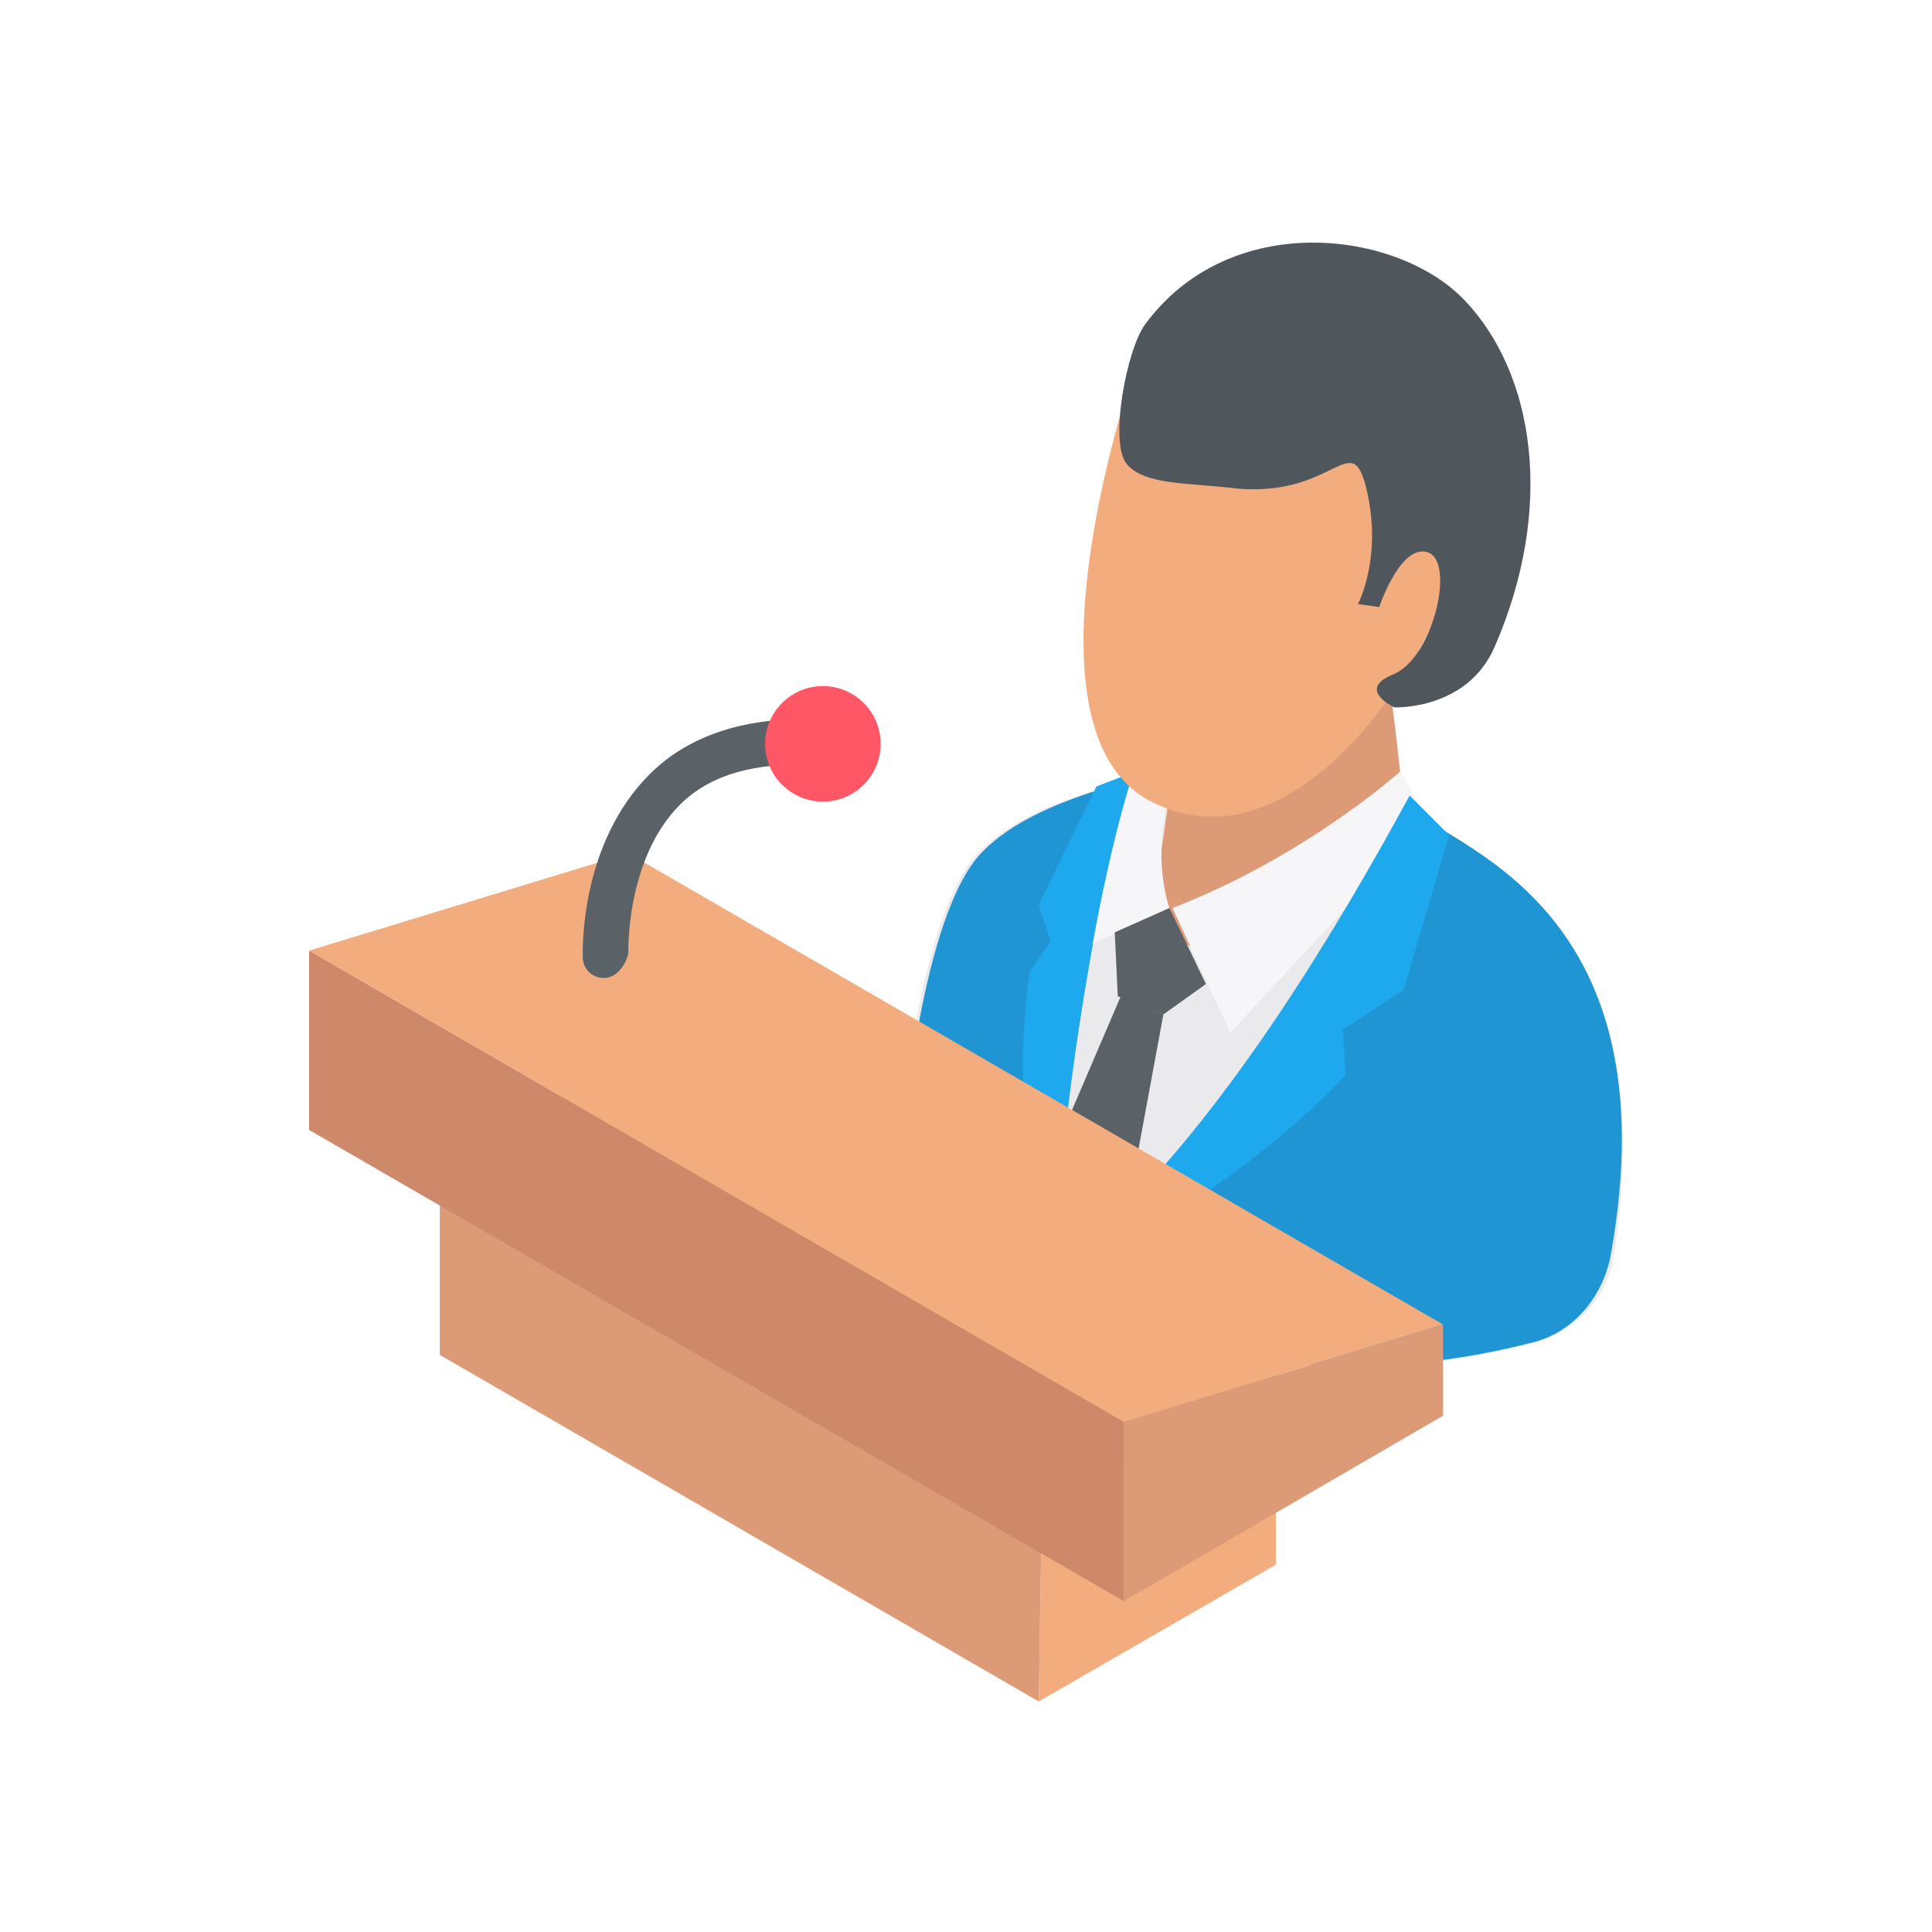 <svg width="100" height="100" viewBox="0 0 100 100" fill="none" xmlns="http://www.w3.org/2000/svg">
<rect width="100" height="100" fill="white"/>
<path d="M83.504 65.095C83.19 67.14 81.616 68.871 79.413 69.501C69.972 72.018 62.577 70.445 57.227 67.927C55.338 66.983 53.607 66.039 52.191 64.937C48.415 62.262 46.527 59.43 46.527 59.43C46.527 59.43 47.471 47.157 50.775 44.009C54.08 40.705 61.003 40.076 61.003 40.076L70.916 40.39L76.424 44.324C84.921 49.202 84.449 59.587 83.504 65.095Z" fill="#EAEAEC"/>
<path d="M54.237 66.196C53.607 65.724 52.821 65.409 52.349 64.937C48.572 62.262 46.684 59.43 46.684 59.43C46.684 59.43 47.628 47.156 50.932 44.009C52.349 42.593 54.551 41.649 56.44 41.02C57.227 40.862 57.856 40.548 58.485 40.548C57.856 42.436 55.81 50.146 54.237 66.196ZM72.962 41.649C71.388 44.639 62.891 59.902 54.237 66.196C55.181 66.826 56.125 67.298 57.227 67.927C62.577 70.445 69.972 71.861 79.256 69.501C81.302 69.028 82.875 67.298 83.347 65.095C86.809 46.212 74.221 43.695 72.962 41.649Z" fill="#1F95D3"/>
<path d="M71.86 35.512C72.018 35.355 72.647 41.649 72.647 41.649C72.647 41.649 66.038 52.192 60.531 48.415L59.587 47.629L60.846 38.974L71.86 35.512Z" fill="#DD9A76"/>
<path d="M72.49 39.918C72.49 39.918 67.612 44.324 60.688 46.999L63.678 53.451L73.906 42.436L72.49 39.918ZM60.531 46.999C60.531 46.999 59.587 44.481 60.531 41.02L58.643 40.076C57.226 42.593 56.44 45.74 55.81 49.202L60.531 46.999Z" fill="#F6F6F8"/>
<path d="M60.531 46.999L57.699 48.258L57.856 51.562L60.216 52.507L62.419 50.933L60.531 46.999Z" fill="#5A6268"/>
<path d="M60.216 52.506L58.328 62.734L58.013 63.993C55.968 65.095 54.551 66.196 54.237 66.196C54.237 66.039 53.922 64.465 53.607 62.105L55.181 58.171L58.013 51.562L60.216 52.506Z" fill="#5A6268"/>
<path d="M72.647 51.248L69.5 53.293L69.657 55.654C65.409 60.059 60.846 62.892 57.856 64.465C55.81 65.567 54.394 66.196 54.079 66.196C55.496 65.252 56.754 63.993 58.013 62.734C63.835 56.912 69.028 48.415 72.962 41.177L75.007 43.223L72.647 51.248Z" fill="#1EA9EE"/>
<path d="M58.485 40.548C58.013 42.121 56.44 47.471 55.181 58.171C54.866 60.531 54.551 63.206 54.237 66.196C54.237 66.039 53.765 64.465 53.45 62.262C52.978 59.273 52.663 54.867 53.293 50.303L54.394 48.73L53.765 46.842L56.597 41.02L56.754 40.705L58.8 39.918C58.643 39.918 58.643 40.076 58.485 40.548Z" fill="#1EA9EE"/>
<path d="M58.8 18.833C58.8 18.833 52.191 37.715 59.587 41.492C66.982 45.268 74.063 34.411 75.322 29.061C76.581 23.711 70.287 13.011 58.8 18.833Z" fill="#F3AC7E"/>
<path d="M59.272 16.787C58.328 18.046 57.384 22.924 58.328 24.026C59.272 25.127 61.475 24.97 63.993 25.284C69.185 25.756 69.972 21.98 70.759 25.442C71.546 28.904 70.287 31.264 70.287 31.264L71.388 31.421C71.388 31.421 72.49 28.117 73.906 28.589C75.322 29.061 74.221 33.939 72.175 34.883C70.129 35.67 72.175 36.614 72.175 36.614C72.175 36.614 75.951 36.771 77.368 33.467C80.515 26.229 79.413 19.305 75.794 15.529C72.332 11.909 63.678 10.808 59.272 16.787Z" fill="#4F565C"/>
<path d="M66.038 71.231V80.987L53.765 88.068L53.922 78.312L66.038 71.231Z" fill="#F3AC7E"/>
<path d="M53.922 78.312L53.765 88.068L22.766 70.13V60.374L53.922 78.312Z" fill="#DD9A76"/>
<path d="M66.038 71.231L53.922 78.312L22.766 60.374L35.04 53.293L66.038 71.231Z" fill="#D6B961"/>
<path d="M74.693 68.556V73.277L58.171 82.876V73.592L74.693 68.556Z" fill="#DD9A76"/>
<path d="M58.171 73.592V82.876L16 58.486V49.202L58.171 73.592Z" fill="#CE896B"/>
<path d="M74.693 68.556L58.171 73.592L16 49.202L32.522 44.167L74.693 68.556Z" fill="#F3AC7E"/>
<path d="M31.263 50.618C30.634 50.618 30.162 50.146 30.162 49.517C30.162 49.202 30.004 43.695 33.623 40.076C35.669 38.03 38.659 37.086 42.278 37.243C42.907 37.243 43.379 37.873 43.379 38.502C43.379 39.132 42.75 39.603 42.121 39.603C39.131 39.446 36.771 40.076 35.197 41.649C32.365 44.481 32.522 49.359 32.522 49.359C32.365 49.989 31.893 50.618 31.263 50.618Z" fill="#5A6268"/>
<path d="M42.593 41.492C44.244 41.492 45.582 40.153 45.582 38.502C45.582 36.851 44.244 35.512 42.593 35.512C40.941 35.512 39.603 36.851 39.603 38.502C39.603 40.153 40.941 41.492 42.593 41.492Z" fill="#FF5766"/>
</svg>
